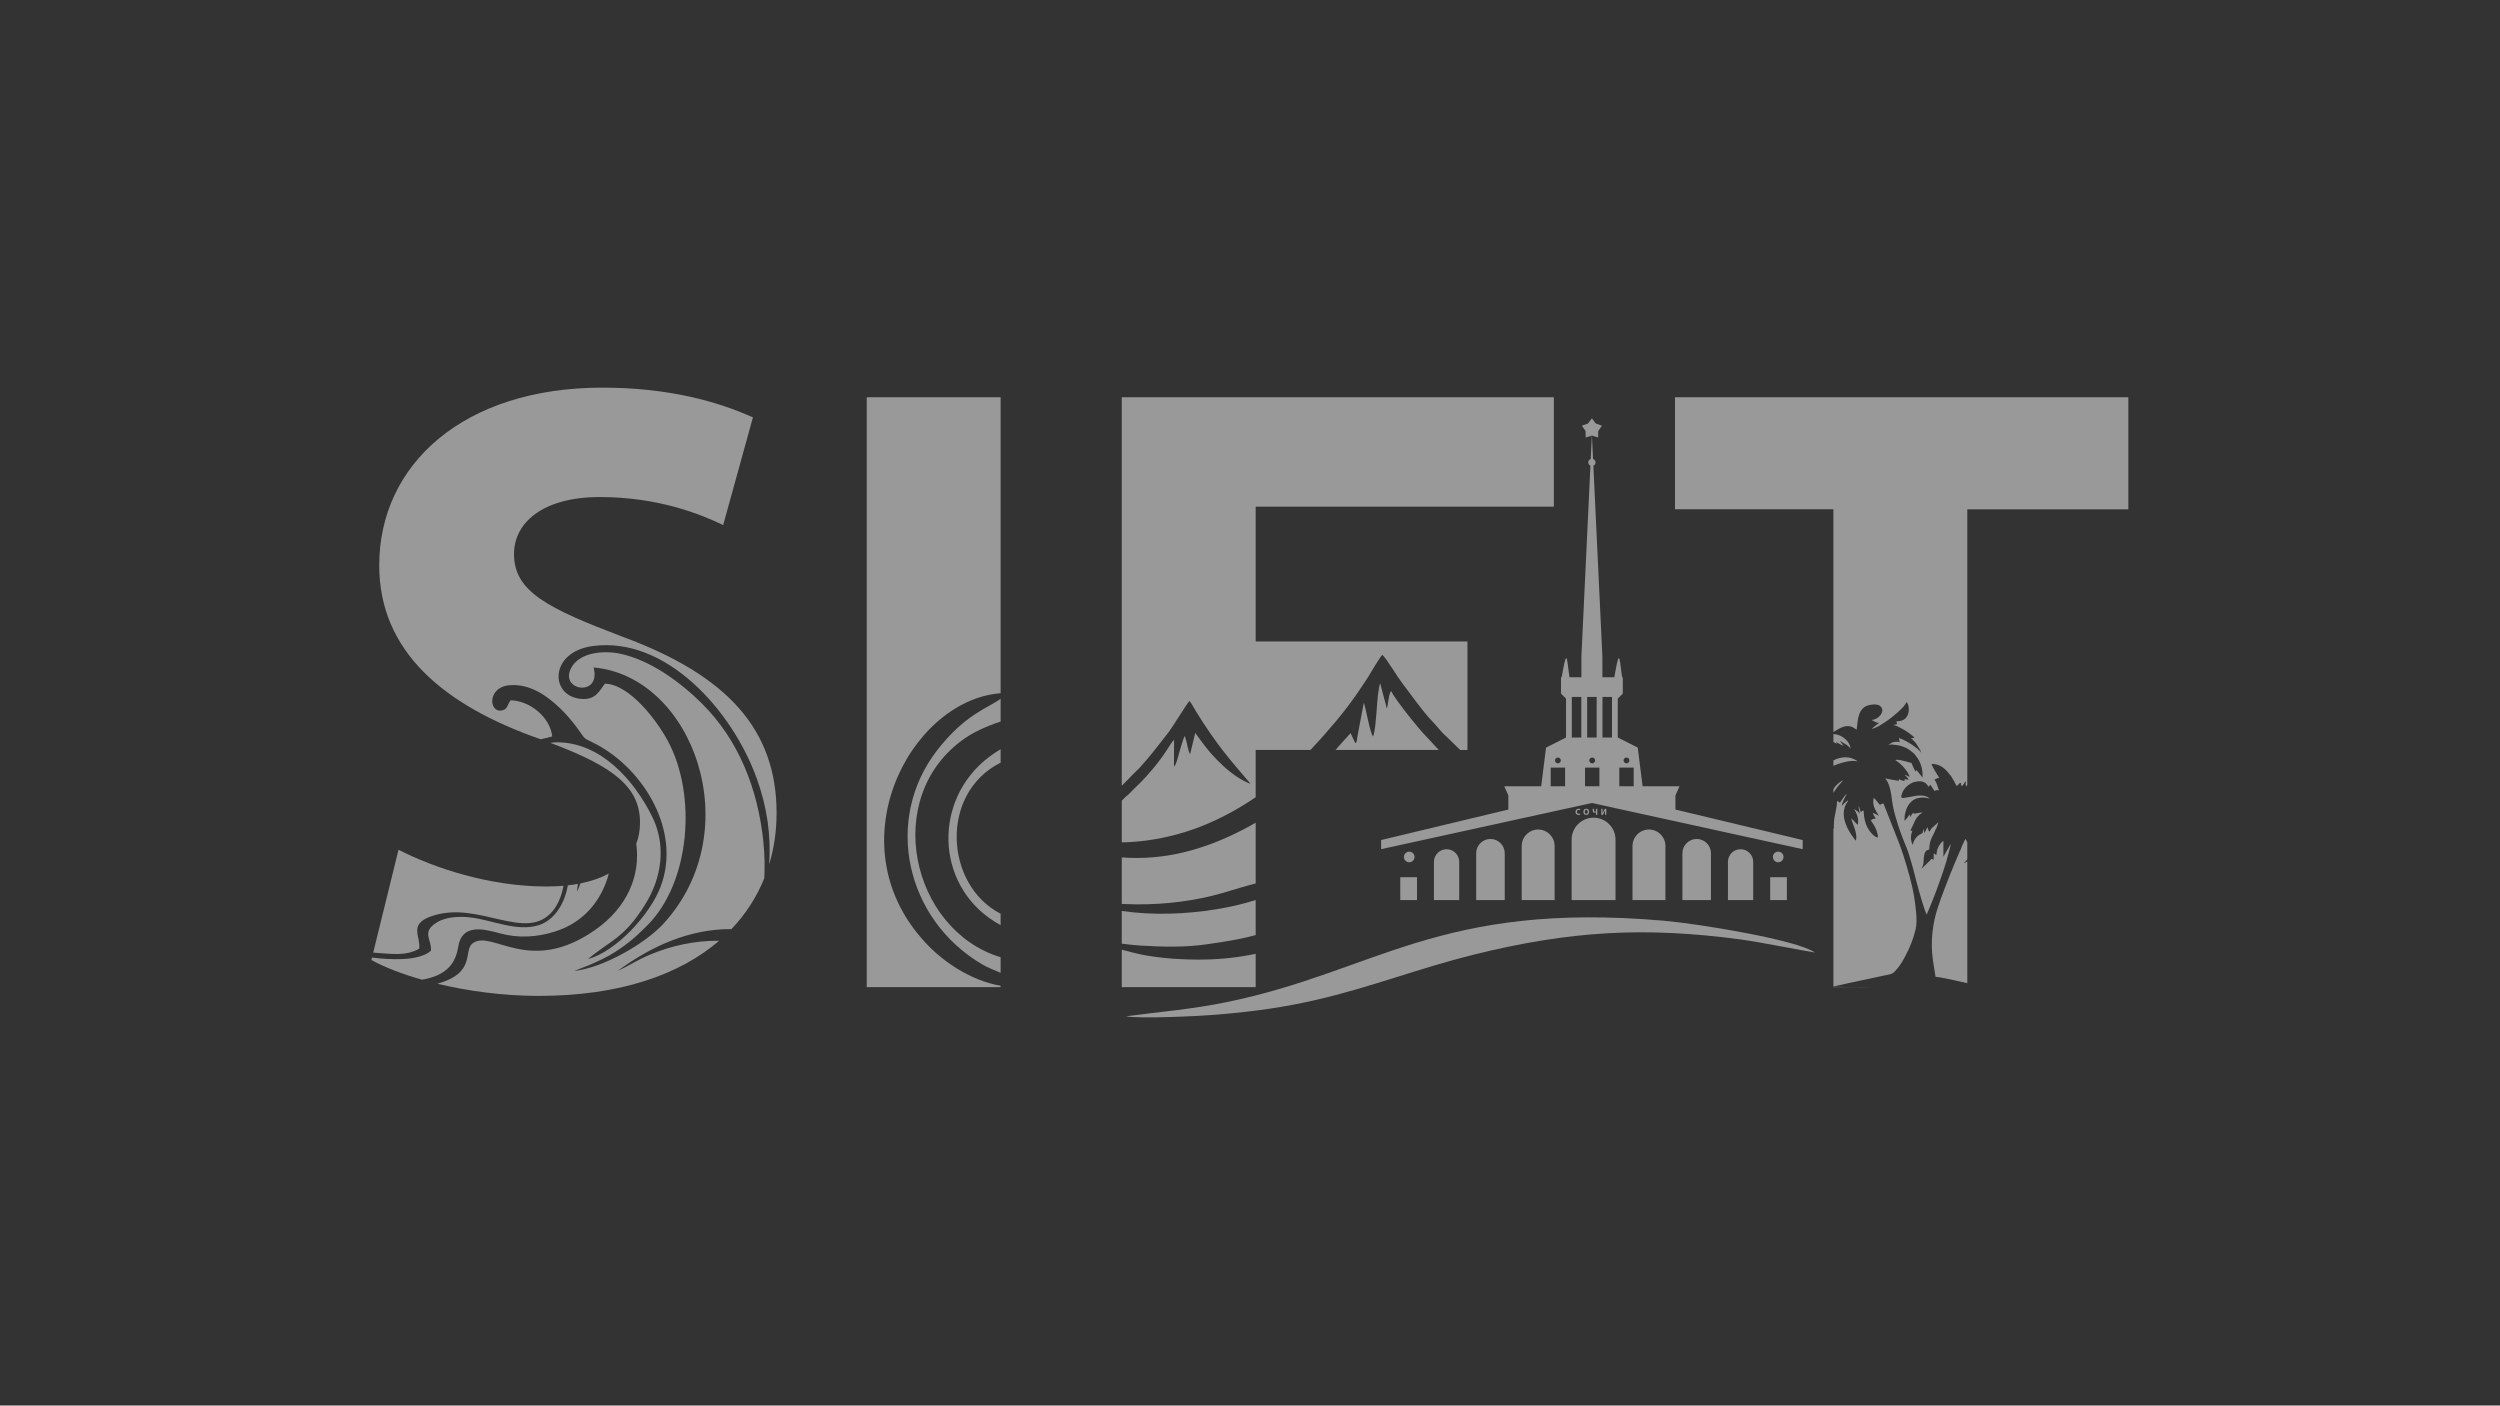 <?xml version="1.0" encoding="utf-8"?>
<!-- Generator: Adobe Illustrator 23.0.6, SVG Export Plug-In . SVG Version: 6.00 Build 0)  -->
<svg version="1.1" id="Слой_1" xmlns="http://www.w3.org/2000/svg" xmlns:xlink="http://www.w3.org/1999/xlink" x="0px" y="0px"
	 viewBox="0 0 1366 768" style="enable-background:new 0 0 1366 768;" xml:space="preserve">
<rect x="0" y="0" width="1366" height="768" fill="#333333" stroke="none"/>
<style type="text/css">
	.st0{opacity:0.5;fill:#FFFFFF;}
	.st1{opacity:0.5;fill-rule:evenodd;clip-rule:evenodd;fill:#FFFFFF;}
</style>
<g>
	<path class="st0" d="M307.91,483.99c-2.97,0.26-6.08,0.39-9.35,0.39c-31.08,0-61.21-10.04-80.81-20.08l-13.83,56.21
		c9.87,0.66,17.72,2.06,25.14-2.14c0.86-6.78-5.78-13.14,6.06-17.53c26.26-9.73,52.58,15.12,67.28-3.56
		C305.16,493.74,307,488.87,307.91,483.99"/>
	<path class="st0" d="M202.92,524.55c6.92,3.82,16.47,7.57,27.68,10.76c10.2-1.79,17.96-6.2,19.73-17.82
		c1.95-12.75,13.39-10.12,22.74-7.54c10.2,2.81,20.29,2.19,30.31-1c16.43-5.22,25.69-17.95,29.27-31.62
		c-4.37,2.36-9.55,4.17-15.53,5.37c-0.46,1.55-1.09,3.06-1.9,4.52c0.17-1.61,0.37-3,0.56-4.26c-1.77,0.32-3.61,0.59-5.51,0.8
		c-1.68,9.81-7.23,19.17-16.24,21.86c-11.72,3.49-24.88-2.79-36.46-4.26c-5.97-0.76-13.45-0.6-18.74,2.58
		c-8.85,5.32-2.83,9.34-3.35,15.52c-6.78,6.07-23.32,4.85-32.22,3.75L202.92,524.55z"/>
	<path class="st0" d="M729.72,409.78h56.52c-2.42-2.33-4.48-4.89-6.9-7.3c-4.31-4.3-17.42-20.84-19.27-24.92
		c-1.28,1.85-1.41,5.56-1.89,7.92c-0.12,0.58-0.21,1.06-0.43,1.61l-3.61-13.72c-2.09,5.32-1.75,24.12-3.95,29.12
		c-1.68-2.57-3.7-14.54-4.98-18.59c-0.71,3.76-1.39,7.58-2.16,11.34c-0.38,1.87-0.7,3.78-1.07,5.66c-0.19,0.95-0.31,1.73-0.47,2.67
		c-0.25,1.46,0.05,1.78-0.94,2.53l-2.61-5.52C735.05,403.74,732.33,406.81,729.72,409.78 M686.1,435.61v-25.83h29.92
		c4.86-5.11,9.58-10.5,14.34-16.15c4.59-5.54,9.03-11.4,12.98-17.37c1.35-2.03,2.79-4.07,4.09-6.18c1.36-2.21,6.72-11.37,7.9-12.28
		c2.02,1.65,8.24,12.09,10.58,15.1c4.23,5.46,11.64,16.12,16.69,21.21c2.62,2.64,4.78,5.84,7.58,8.19l7.66,7.48h3.98v-59.3H686.1
		v-73.64h162.92v-59.77H612.93v212.27c2.06-2.01,4.11-4.12,6.16-6.31c1.21-1.29,2.44-2.24,3.61-3.52
		c5.68-6.2,10.7-12.85,15.88-19.52c2.25-2.9,9.88-15.47,11.29-16.95c1.1,0.97,2.97,4.64,3.89,6.12
		c11.13,17.79,17.13,24.57,29.57,39.13c-10.01-3.5-21.11-15.02-27.19-23.63l-2.91-4.01c-0.03-0.13-0.14-0.13-0.16-0.19l-2.8,11.65
		l-0.63-1.35c-0.93-2.83-1.21-5.98-2.34-8.69c-0.91,1.76-2.07,6.34-2.78,8.5c-0.63,1.93-1.61,6.93-3.08,8.4l0.08-14.74
		c-1.02,0.87-2.76,3.69-3.63,5.07c-4.22,6.65-10.14,13.78-15.75,19.29c-1.53,1.5-2.87,2.7-4.31,4.27c-1.01,1.1-1.18,1.24-2.23,2.06
		c-1.01,0.78-1.26,1.28-2.18,2.09c-0.15,0.13-0.31,0.27-0.48,0.42v22.85c11.73-0.22,23.53-2.19,35.36-5.92
		c10.25-3.23,19.62-7.72,28.02-12.59C679.72,439.79,682.98,437.73,686.1,435.61z M686.1,482.72V449.5
		c-2.12,1.24-4.33,2.48-6.67,3.69c-21.52,11.2-43.41,17.07-66.49,15.3v25.4c0.59,0.03,1.17,0.06,1.74,0.09
		c16.32,0.71,32.78-0.87,47.74-4.55c7.11-1.75,13.67-4.05,20.56-5.89L686.1,482.72z M686.1,510.92v-19.14
		c-6.39,2.01-13.37,3.73-21.61,5.06c-16.75,2.7-34.53,3.37-51.41,0.93l-0.15-0.02v17.86c3.4,0.47,6.79,0.81,10.14,1.03
		c12.19,0.77,24.93,1.04,36.77-0.75c5.92-0.9,10.64-1.54,16.55-2.7C679.47,512.6,682.73,511.83,686.1,510.92z M640.92,340.66
		l-0.44,0.11L640.92,340.66z M612.93,539.38h73.17v-18.21c-9.21,1.94-18.8,2.98-28.01,3.13c-10.85,0.18-23.92-0.58-34.48-2.74
		c-2.17-0.45-6.26-1.44-10.67-2.63V539.38z"/>
	<path class="st0" d="M238.96,537.5c16.56,3.99,35.86,6.66,55.29,6.66c44.57,0,77.24-11.66,98.7-30.13
		c-12.91-0.11-25.73,2.5-38.06,7.7c-6.41,2.7-11.52,6.11-17.47,8.82c18.81-13.84,39.55-23.01,62.25-22.9
		c7.88-8.28,13.85-17.64,17.93-27.75c0.26-5.52,0.34-12.16-0.54-20.38c-3-28.2-13.18-54.94-33.66-75.24
		c-11.79-11.69-28.44-23.89-45.05-27.19c-8.58-1.71-21.79-0.78-26.34,8.04c-6.4,12.4,16.63,15.92,12.34-0.43
		c54.33,4.79,84.86,89.01,38.21,139.96c-10.29,11.24-33.59,24.36-48.77,25.83c-0.35,0,13.09-4.41,22.22-10.28
		c7.31-4.71,11.84-8.67,17.92-14.83c23.22-23.54,26.91-70.92,10.95-100.6c-5.9-10.97-20.71-30.85-34.37-31.23
		c-3.39,4.63-5.26,8.59-12.04,8.37c-18.16-0.57-18.92-25.67,5.42-28.93c40-5.38,76.1,35.09,89.52,72.14
		c5.86,16.17,7.88,31.33,6.88,47.09c2.7-8.93,4.03-18.34,4.03-28.01c0-45.43-26.78-75.08-83.69-96.12
		c-41.6-15.78-59.78-24.86-59.78-45.43c0-16.74,15.3-31.08,46.86-31.08s54.51,9.09,67.43,15.3l16.26-58.82
		c-19.13-8.61-45.91-16.26-82.25-16.26c-76.03,0-121.94,42.08-121.94,97.07c0,46.78,34.79,76.41,88.19,95.06
		c2.23-0.53,4.45-0.95,6.34-1.55c-1.15-10.5-12.08-19.47-22.73-19.74c-1.81,2.27-1.56,4.66-4.33,5.44c-7.63,2.14-8.98-13,4.33-13.73
		c10.85-0.59,19.81,5.7,27.22,12.84c3.32,3.2,6.28,6.69,9.01,10.39c5.71,7.71,2.39,4.72,10.83,9.23
		c25.77,13.77,46.27,47.3,34.95,77.53c-5.67,15.15-24.09,35.4-39.8,39.74c12.63-10.55,19.73-11.28,31.39-30.04
		c9.07-14.59,11.49-32.27,3.69-47.95c-9.97-20.05-28.11-40.43-51.9-40.5c-1.06,0-2.33,0.1-3.68,0.3
		c35.01,13.07,48.98,24.4,48.98,43.58c0,4.14-0.69,8-2.04,11.53c2.26,16.68-4.15,34.44-22.84,47.37
		c-35.85,24.8-56.02-0.72-66.51,7.03C252.81,519.48,260.6,531.5,238.96,537.5"/>
	<path class="st0" d="M473.58,455.12c-0.06,22.52,9.78,56.61,25.52,63.8c-6.29-17.51-19.43-24.9-19.43-63.8
		c0-22.08,7.04-30.87,12.09-48.44l-7.18,8.71c-2.6,4.39-3.72,6.99-5.53,11.64C475.78,435.41,473.6,444.84,473.58,455.12
		 M546.74,505.55v-6.29c-30.52-15.66-33.47-65.8,0-82.55v-7.32c-2.05,1.2-4.13,2.57-6.23,4.15c-30.55,23.01-29.72,69.34,2.68,89.87
		C544.41,504.17,545.59,504.89,546.74,505.55z M546.74,531.56v-8.53c-48.98-14.82-65.42-87.88-19.5-119.65
		c4.7-3.25,11.7-6.62,19.5-9.11v-12.49c-6.34,4.87-19.28,8.23-34.73,28.23c-29.2,37.8-17.33,92.3,24.74,116.98
		C539.22,528.44,542.96,529.96,546.74,531.56z M473.58,217.07v322.31h73.16v-0.76c-16.62-2.87-31.07-13.31-39.14-21.51
		c-52.9-53.76-10.96-134.48,39.14-138.34v-161.7H473.58z"/>
	<path class="st0" d="M1007.35,407.55 M1009.35,433.3l-0.14,0.14L1009.35,433.3z M1009.21,433.44l-0.14,0.29L1009.21,433.44z
		 M1015.51,440.46l-0.17-0.28L1015.51,440.46z M1050.71,443.75l0.04,0.04C1050.75,443.79,1050.7,443.76,1050.71,443.75z
		 M1001.77,452.45v86.56l7.7-1.71c5.57-1.1,11.4-2.53,16.98-3.62c1.47-0.29,2.86-0.62,4.24-0.91c2.63-0.54,3.24-0.45,5.11-2.48
		c0.28-0.31,0.3-0.42,0.57-0.72c0.27-0.3,0.37-0.37,0.61-0.68c0.73-0.96,1.51-1.97,2.14-3.01l1.86-3.29
		c2.68-5.16,4.33-9.18,5.73-14.88c1.18-4.81-0.17-13.73-0.98-18.63c-0.24-1.44-0.54-2.99-0.85-4.3c-1.79-7.6-4.37-16.52-7.06-23.71
		l-8.71-22.06c-0.94,0.08-1.22,0.53-2.01,0.72l-1.61-1.97c-0.33-0.37-0.41-0.55-0.79-0.93c-0.32-0.32-0.54-0.59-0.9-0.82
		c-0.71,3.06,0.11,5.16,1.58,7.72c0.35,0.62,1.03,1.52,1.14,2.01c-0.65-0.44-0.8-0.52-1.57-0.86c-0.46-0.2-1.14-0.48-1.58-0.71
		c0.02,1,0.93,1.94,1.58,3.15c-0.87,0-1.93,0.11-2.53,0.76l-0.19,0.24c0.45,0.67,0.87,1.22,1.35,1.95c1.27,1.93,2.52,4.87,2.52,7.35
		c-2.19-0.05-4.98-3.95-5.77-5.53c-1.26-2.52-1.82-5.21-1.96-8.06c-0.03-0.64-0.13-0.52-0.14-1.15c-1,0.08-0.63,0.5-1.58,0.72
		c-0.13-0.57-0.31-1.01-0.49-1.66c-0.08-0.3-0.16-0.57-0.28-0.86c-0.06-0.14-0.12-0.26-0.19-0.38c-0.22-0.36,0-0.04-0.18-0.25
		c0,0.7,0.19,1.45,0.31,2.13c0.12,0.71,0.25,1.35,0.41,2.02c-0.54-0.36-0.31-0.56-1.45-1.41c-0.57-0.42-1.12-0.78-1.7-1.16
		c0.12,0.45,1.12,1.63,1.77,3.81c0.66,2.2,0.37,3.03,0.37,4.77c-0.66-0.18-1.4-1.19-1.89-1.68c-0.57-0.57-1.2-1.33-1.83-1.76
		c0.05,0.59,0.68,2.33,0.92,2.95c0.37,0.97,0.71,1.84,1.03,2.83c0.66,2.04,1.17,4.03,0.62,6.39c-0.49-0.32-1.33-1.67-1.76-2.24
		c-2.87-3.84-5.62-9.46-4.74-14.42c0.53-3.02,1.44-3.64,2.35-5.37c-1.07,0.29-3.57,3-3.58,3.01c0.08-1.03,0.78-2.71,1.19-3.53
		l1.53-3.05c-1.02,0.68-2.97,3.75-3.72,4.87c-0.74-0.39-0.42-0.39-1.58-1c0,2.55-0.61,5.14-1.06,7.38
		c-0.77,3.81-0.66,4.06-0.66,7.78C1001.97,452.7,1001.88,452.6,1001.77,452.45z M1001.77,431.19v2.08c0.32-0.55,0.67-1.1,1.03-1.65
		c1.73-2.61,3.99-4.76,4.27-5.18c-1.17,0.27-2.75,1.69-3.54,2.46C1002.8,429.62,1002.27,430.35,1001.77,431.19z M1001.77,415.49
		v2.96c0.86-0.4,1.82-0.75,2.92-1.12c2.67-0.88,6.96-2.11,10.25-1.34c-0.42-0.57-1.95-1.21-2.76-1.53
		c-2.27-0.91-4.85-0.84-7.29-0.21c-1.2,0.31-2.06,0.72-3.07,1.22L1001.77,415.49z M1001.77,401.09v4.42
		c0.62,0.23,1.05,0.47,1.87,0.89c-0.01-0.61,0.08-0.32-0.18-0.68l-0.39-0.32c0.66,0.05,0.19,0,1.13,0.58
		c0.63,0.39,2.58,1.43,3.16,1.57c-0.33-0.49-0.68-0.86-1.06-1.37c-0.46-0.61-0.82-0.92-0.94-1.35c1,0.67,2.16,1.2,3.15,1.86
		c1.69,1.11,2.51,2.15,2.72,2.29c-0.53-2.27-1.15-3.39-2.75-4.98c-0.35-0.35-1.01-0.88-1.42-1.15c-0.89-0.58-2.37-1.29-3.61-1.54
		C1002.75,401.17,1002.21,401.11,1001.77,401.09z M1074.93,428.78v-150.5h87.99v-61.21H915.21v61.21h86.55v121.7
		c3.36-1.95,6.89-4.7,11.07-2.36c0.76,0.43,1.2,0.92,1.67,1.05c0-0.66,0.19-1.84,0.26-2.46c0.38-3.38,0.85-7.42,3.58-9.59
		c1.04-0.83,2.07-1.17,3.66-1.49c1.58-0.32,3.43-0.35,4.67,0.22c0.98,0.45,2.13,1.76,1.78,3.36c-0.57,2.63-3.55,4.61-5.79,4.66
		l0.91,0.52c1.16,0.57,1.71,1.05,2.96,1.05v0.29c-0.41,0.11-0.7,0.42-1.04,0.67l-2.82,2.33c2.43-0.05,9.09-4.74,10.77-6.12l3.5-2.93
		c2.05-1.99,3.29-2.76,4.76-5.54c1.33,0.97,1.76,5.01,0.57,7.29c-1.29,2.48-3.28,3.15-6.01,3.15c0,0.88,0.23,0.85,0.28,1.58
		c-0.87,0.2-0.18,0.29-1.72,0.29v0.28c1.12,0.09,3.66,1.51,4.77,2.1c1.73,0.92,5.55,3.44,6.54,4.91h-2
		c0.23,0.34,0.51,0.46,0.83,0.75c0.84,0.77,1.7,2.01,2.04,2.25c0.26,0.71,2.23,3.2,2.84,5.01c-0.82-0.72-1.9-2.14-3.27-2.97
		c-1.86-1.54-7.04-4.74-9.01-4.9c0.02,0.96,0.43,1.08,0.43,2.15c-0.79-0.38-2.85-0.21-3.66,0.06c-0.59,0.2-0.89,0.4-1.35,0.65
		l-1.14,0.72c0.81,0,1.26-0.24,2.27-0.12c2.74,0.31,3.06,0.24,5.83,1.17c1.05,0.35,2.3,1.01,3.15,1.58l2.69,2.09
		c0.36,0.59,1.14,1.31,1.91,2.46c2.07,3.07,3,6.85,2.8,10.72l-3.33-4.12c-0.27,0.25-0.35,0.48-0.57,0.85l-1.45-3
		c-0.92-1.99-0.25-1.59-1.46-1.88c-0.9-0.21-1.74-0.49-2.58-0.71c-1.48-0.38-3.85-1.14-5.55-0.74c0.22,0.19,0.06,0.06,0.33,0.24
		l2.14,1.58c1.74,1.4,4.88,5.13,5.39,7.34c-0.9-0.07-1.8-0.93-2.72-1.14c0.56,0.83,1.88,1.7,2.14,2.86
		c-0.56-0.13-1.57-0.42-2.14-0.43v1c-1.01,0-2.32-0.56-3.15-1c0,0.62,0.14,0.84-0.28,0.94l-6.27-1.12
		c-0.39-0.13-0.37-0.21-0.89-0.25c0.46,0.68,0.82,1.07,1.24,1.91c1.05,2.09,1.69,4.62,2.03,6.99c0.88,6.2,0.92,7.16,2.55,12.77
		c1.6,5.54,3.33,10.27,5.57,15.61c1.95,4.64,4.27,13.61,5.56,18.77c0.52,2.08,4.68,17.55,5.81,18.38c0.05-0.58,0.66-1.83,0.9-2.39
		c2.45-5.66,5.94-15.04,7.95-21.09c1.1-3.3,2.12-6.54,2.96-9.91c0.24-0.93,0.42-1.68,0.66-2.63c0.16-0.66,0.53-1.82,0.55-2.6
		l-4.01,7.01v-8.58c-0.66,0.18-1.35,1.13-1.76,1.67c-2.89,3.88-1.28,6.47-2.54,5.81c-0.52-0.28-0.16-0.55-1-0.62v3.29
		c-1.02-0.02-0.35-0.22-1.15-0.43c-0.34,0.23-0.4,0.43-0.68,0.75l-2,2.01c-0.42,0.43-2.51,2.44-2.9,2.54
		c0.54-0.8,0.87-1.46,1.09-2.64c0.42-2.25-0.37-7.37,3.21-7.67c0-5.86,2.56-8.02,3.43-10.95l0.27-0.37
		c0.44-0.77,1.05-2.84,1.25-3.66l-2.77,2.54c-0.67,0.4-1.69,1.72-1.89,2.58c-0.58-0.16-0.64-0.49-0.84-1.02
		c-0.55-1.41-0.1-0.91-0.59-1.27c-0.22,0.96-1.06,1.9-1.29,2.86h-0.29c-0.02-0.71-0.27-1-0.29-1.72h-0.28
		c0,1.33-0.22,2.03-1.16,2.42c-2.36,0.96-3.96,3.3-4.57,5.88c-0.4-0.29-0.58-1.16-0.72-1.71c-0.46-1.79-0.32-3.43,0.27-5.18
		c0.14-0.41,0.21-0.43,0.3-0.84c-0.85,0.07-0.29,0.32-0.86,0.24c-0.52-0.07,0.15-1.05,0.67-2.14c0.92-1.9,1.75-4.34,3.23-5.93
		c0.91-0.98,1.18-1.19,2.21-1.81c0.3-0.18,0.12-0.05,0.33-0.23c-1.46,0-4.12,0.7-5.01,0.72c0-0.05,0.04-0.36,0.04-0.36
		c0.01-0.24,0.04-0.03-0.04-0.21c-0.6,0.4-1.39,1.48-1.58,2.29c-0.45-0.33-0.29-0.52-0.29-1.29c-1.1,0.74-2.05,3-3.15,3.29
		c0-0.67,0.09-0.6,0.13-1.15c0.12-1.56-0.08-1.1,0.41-3.17c0.59-2.5,1.56-4.5,3.43-6.16c0.73-0.65,1.97-1.44,3.04-1.68
		c1.39-0.26,2.04-0.44,3.57-0.39c1.27,0.03,2.28,0.41,3.38,0.49c-2.04-1.57-4.24-1.82-7.23-1.53l-5.32,0.98
		c-2.91,0.42-3.65,0.8-2.65-2.22c0.94-2.83,3.52-5.04,6.25-6.11c2.69-0.74,5.72-1.05,7.62,1.59c0.12,0.16,0.22,0.32,0.29,0.42
		c0.26,0.37,0.11,0.23,0.4,0.44c0.48-0.46,0.36-0.72,0.86-1.02c0.03,0.02,0.07,0.03,0.08,0.07c0.01,0.05,0.07,0.06,0.08,0.07
		l2.07,3.09c1.64-0.06,0.83-0.76,2.58-0.19c-0.71-1.47-0.9-2.93-1.7-4.54c-0.28-0.56-0.61-0.85-0.83-1.33
		c0.81-0.45,1.47-0.84,2.63-0.99c-1.28-2.25-3.53-5.24-4.24-7.65c6.84,0,9.48,5.77,10.66,6.6c0.2,0.55,1.15,1.95,1.54,2.62
		c0.49,0.84,0.88,1.88,1.42,2.72c1.28-0.06,1.13-1.53,2.44-1.55c0.24,0.74-0.22,0.93,0.22,1.47c0.92,0.65,1.2-1.4,2.61-2.42
		c-0.34,1.52-0.31,1.5,0.03,2.97c0.07-0.08,0.09-0.11,0.19-0.26c0.06-0.09,0.11-0.18,0.16-0.28L1074.93,428.78z M1074.93,537.22
		v-66.52c-0.8,0.47-1.54,0.87-1.9,0.95c0.29-0.43,0.65-0.72,1.04-1.11c0.43-0.43,0.57-0.59,0.86-1.01v-9.17
		c-0.37-0.84-0.8-1.8-1.04-2c-0.35,0.48-2.48,5.23-2.59,5.85c-0.3,0.38-0.65,1.4-0.9,1.95l-2.44,5.71
		c-0.55,1.37-1.03,2.49-1.57,3.86c-0.29,0.72-0.54,1.25-0.8,1.92c-2.22,5.58-4.74,12.16-6.64,17.84c-3.1,9.28-4.18,19.08-2.85,28.86
		l1.47,9.4c0.99,0,2.65,0.32,3.64,0.51C1065.59,535.1,1070.44,536.15,1074.93,537.22z M1001.77,539.38h21.4l-1.21-0.03
		c-3.46-0.11-7.11,0-10.59,0c-3.21,0-6.29-0.13-9.59-0.14V539.38z M1065.88,461.07l0.08-0.31L1065.88,461.07z"/>
	<path class="st0" d="M615.13,555.33c19.96-2.68,35.65-3.78,55.16-7.78c81.59-16.71,115.92-55.16,238.87-44.46
		c18.92,1.65,72.61,10.39,82.49,17.35c-2.9-0.29-29.71-5.68-40.66-7.14c-52.06-6.96-92.81-4.82-145.97,8.36
		c-29.71,7.36-55.69,17.73-86.33,24.78c-17.35,3.99-33.41,6.19-52.23,7.82C655.2,555.24,623.85,556.73,615.13,555.33"/>
	<path class="st1" d="M874.94,441.93v3.3h0.85l0.67-1.19c0.2-0.35,0.41-0.79,0.56-1.18h0.01c-0.04,0.43-0.05,0.88-0.05,1.39v0.97
		h0.69v-3.3h-0.76l-0.71,1.3c-0.19,0.35-0.41,0.79-0.59,1.17h-0.02c0.03-0.44,0.04-0.96,0.04-1.49v-0.98H874.94z M870.25,441.93
		v1.08c0,0.71,0.43,1.03,1.03,1.03c0.27,0,0.5-0.05,0.74-0.17h0.01v1.36h0.74v-3.3h-0.74v1.39c-0.14,0.07-0.32,0.12-0.48,0.12
		c-0.35,0-0.55-0.18-0.55-0.56v-0.96H870.25z M866.72,442.47c0.51,0,0.8,0.51,0.8,1.1c0,0.64-0.29,1.12-0.79,1.12
		c-0.5,0-0.8-0.46-0.8-1.1C865.92,442.95,866.22,442.47,866.72,442.47z M866.74,441.88c-0.97,0-1.6,0.74-1.6,1.73
		c0,0.94,0.57,1.68,1.55,1.68c0.97,0,1.62-0.66,1.62-1.74C868.31,442.63,867.76,441.88,866.74,441.88z M863.3,444.56
		c-0.15,0.06-0.4,0.11-0.62,0.11c-0.67,0-1.06-0.42-1.06-1.07c0-0.74,0.46-1.09,1.05-1.09c0.26,0,0.48,0.06,0.63,0.12l0.15-0.59
		c-0.13-0.07-0.43-0.14-0.81-0.14c-1,0-1.8,0.62-1.8,1.75c0,0.94,0.59,1.65,1.73,1.65c0.4,0,0.71-0.07,0.85-0.14L863.3,444.56z
		 M976.35,479.31h-9.13v12.47h9.13V479.31z M901,453.25L901,453.25c-4.95,0-9,4.05-9,9v29.54h17.99v-29.54
		C909.99,457.3,905.94,453.25,901,453.25z M927.07,458.41L927.07,458.41c-4.29,0-7.81,3.51-7.81,7.8v25.58h15.6v-25.58
		C934.87,461.91,931.36,458.41,927.07,458.41z M951.05,464.01L951.05,464.01c-3.8,0-6.9,3.11-6.9,6.9v20.87h13.8v-20.87
		C957.95,467.12,954.84,464.01,951.05,464.01z M765.11,479.31h9.13v12.47h-9.13V479.31z M870.73,446.78L870.73,446.78
		c6.6,0,11.99,5.4,11.99,11.99v33.01h-23.99v-33.01C858.74,452.18,864.13,446.78,870.73,446.78z M840.46,453.25L840.46,453.25
		c4.95,0,8.99,4.05,8.99,9v29.54h-17.99v-29.54C831.47,457.3,835.51,453.25,840.46,453.25z M814.39,458.41L814.39,458.41
		c4.29,0,7.8,3.51,7.8,7.8v25.58h-15.6v-25.58C806.59,461.91,810.1,458.41,814.39,458.41z M858.83,380.79h5.2v22.19h-5.2V380.79z
		 M867.22,380.79h5.2v22.19h-5.2V380.79z M875.6,380.79h5.2v22.19h-5.2V380.79z M888.72,413.91c0.88,0,1.59,0.72,1.59,1.59
		c0,0.88-0.71,1.59-1.59,1.59c-0.88,0-1.59-0.72-1.59-1.59C887.13,414.63,887.85,413.91,888.72,413.91z M884.79,419.43h7.87v10.19
		h-7.87V419.43z M869.98,413.91c0.88,0,1.59,0.72,1.59,1.59c0,0.88-0.71,1.59-1.59,1.59c-0.88,0-1.59-0.72-1.59-1.59
		C868.39,414.63,869.1,413.91,869.98,413.91z M866.05,419.43h7.87v10.19h-7.87V419.43z M851.23,413.91c0.88,0,1.59,0.72,1.59,1.59
		c0,0.88-0.71,1.59-1.59,1.59c-0.88,0-1.59-0.72-1.59-1.59C849.64,414.63,850.36,413.91,851.23,413.91z M847.3,419.43h7.87v10.19
		h-7.87V419.43z M870.44,250.79c0.78,0.26,1.35,1,1.35,1.88c0,0.81-0.48,1.5-1.18,1.81l4.93,104.23v11.36h6.53l0.7-3.93
		c2.31-12.88,2.27-4.06,3.57,3.93h0.35v8.92l-2.75,2.74v21.24l10.92,5.52l2.65,21.12h20.17l-2.23,5.03v7.7l69.53,16.66v4.99
		l-115.17-25.23l-115.17,25.23v-4.99l69.53-16.66v-7.7l-2.23-5.03h20.17l2.65-21.12l10.92-5.52v-21.24l-2.75-2.74v-8.92h0.37
		l0.71-3.93c2.31-12.88,2.27-4.06,3.57,3.93h6.5v-11.36l4.93-104.23c-0.69-0.31-1.18-1-1.18-1.81c0-0.87,0.57-1.61,1.35-1.88
		l0.6-12.76l-3.36,1.01l-0.08-3.54l-2.02-2.91l3.34-1.17l2.14-2.82l2.15,2.82l3.34,1.17l-2.01,2.91l-0.08,3.54l-3.37-1.01
		L870.44,250.79z M770.01,465.35c1.6,0,2.9,1.3,2.9,2.9c0,1.6-1.3,2.9-2.9,2.9c-1.6,0-2.9-1.3-2.9-2.9
		C767.11,466.65,768.41,465.35,770.01,465.35z M971.61,465.35c1.6,0,2.9,1.3,2.9,2.9c0,1.6-1.3,2.9-2.9,2.9c-1.6,0-2.9-1.3-2.9-2.9
		C968.7,466.65,970,465.35,971.61,465.35z M790.41,464.01L790.41,464.01c3.8,0,6.9,3.11,6.9,6.9v20.87h-13.8v-20.87
		C783.51,467.12,786.62,464.01,790.41,464.01z"/>
</g>
</svg>

